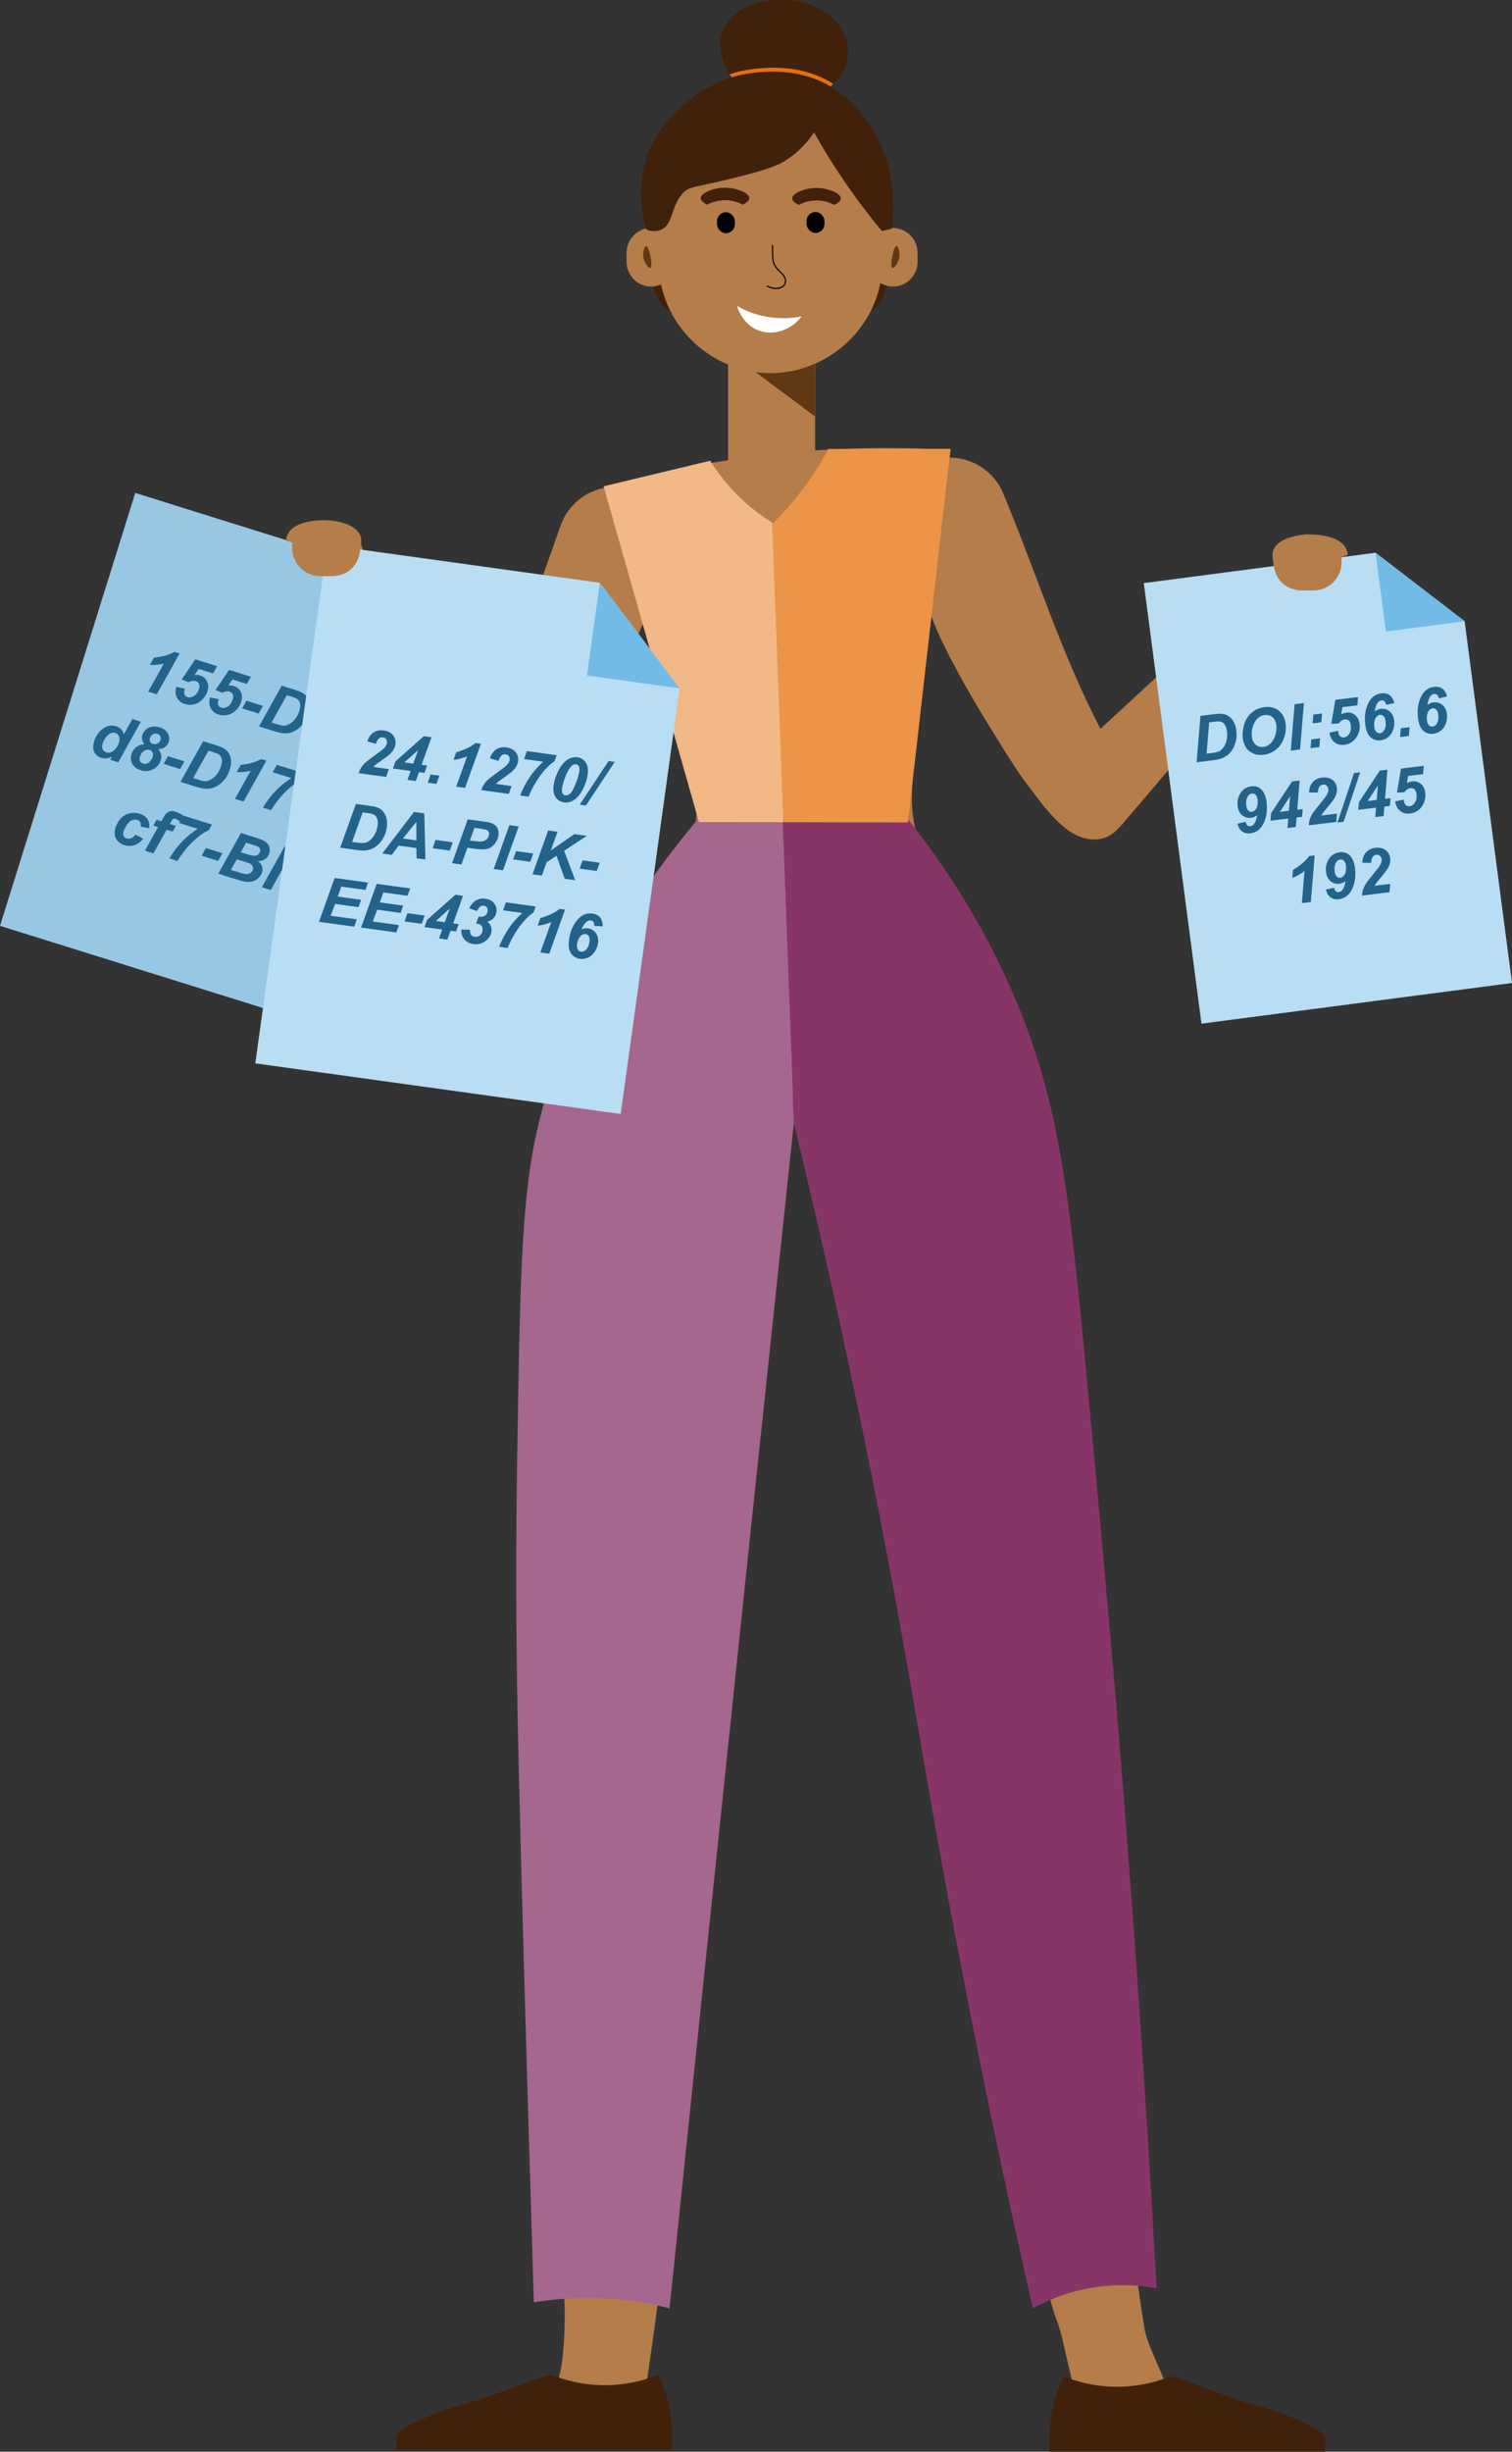 <?xml version="1.0" encoding="UTF-8"?>
<svg id="_0058_THK_PID" data-name="0058_THK_PID" xmlns="http://www.w3.org/2000/svg" viewBox="0 0 306.74 497.23">
  <rect x="0" y="0" width="306.74" height="497.23" fill="#333333" stroke="none"/>
  <defs>
    <style>
      .cls-1 {
        fill: #42210b;
      }

      .cls-1, .cls-2, .cls-3, .cls-4, .cls-5, .cls-6, .cls-7, .cls-8, .cls-9, .cls-10, .cls-11, .cls-12, .cls-13, .cls-14 {
        stroke-width: 0px;
      }

      .cls-2 {
        fill: #a5678d;
      }

      .cls-3 {
        fill: #e6710a;
      }

      .cls-4 {
        fill: #873567;
      }

      .cls-5 {
        fill: #000;
      }

      .cls-6 {
        fill: #73bbe7;
      }

      .cls-7 {
        fill: #b47d49;
      }

      .cls-8 {
        fill: #236289;
      }

      .cls-9 {
        fill: #ec9447;
      }

      .cls-10 {
        fill: #b9ddf3;
      }

      .cls-11 {
        fill: #98c7e4;
      }

      .cls-12 {
        fill: #603813;
      }

      .cls-13 {
        fill: #fff;
      }

      .cls-14 {
        fill: #f2b885;
      }
    </style>
  </defs>
  <g id="Person">
    <g id="Gesicht">
      <path class="cls-1" d="M136.01,63.04c-.96-.14-2.15-1.46-2.89-3.29-.23-.57-.39-1.13-.49-1.66.53-.05,1.03-.19,1.5-.4.4,1.88,1.04,3.67,1.88,5.35Z"/>
      <path class="cls-1" d="M179.87,57.94c-.08.57-.26,1.19-.51,1.82-.69,1.69-1.76,2.95-2.68,3.25.88-1.75,1.53-3.64,1.93-5.61.39.24.81.42,1.26.54Z"/>
      <path class="cls-7" d="M186.15,51.24v1.88c0,2.75-2.25,5-5,5-.44,0-.87-.06-1.28-.18-.45-.12-.87-.3-1.26-.54-.4,1.97-1.05,3.86-1.93,5.61-2.39,4.77-6.41,8.6-11.32,10.74,0,.09,0,.17,0,.26v18.79c0,4.85-3.97,8.83-8.82,8.83s-8.83-3.98-8.83-8.83v-18.79s0-.06,0-.08c-5.09-2.1-9.26-6-11.72-10.89-.84-1.68-1.48-3.47-1.88-5.35-.47.21-.97.35-1.5.4-.17.02-.33.03-.5.03-2.75,0-5-2.25-5-5v-1.88c0-2.75,2.25-5,5-5,.52,0,1.01.1,1.49.25v-4.63c0-12.5,10.22-22.72,22.72-22.72s22.72,10.22,22.72,22.72v4.85c.64-.3,1.34-.47,2.09-.47,2.75,0,5,2.25,5,5Z"/>
      <g id="Schatten">
        <path class="cls-12" d="M181.88,49.89c.35,0,.85,1.43.47,2.72-.28.93-1.03,1.86-1.33,1.74-.58-.24.25-4.47.86-4.46Z"/>
        <path class="cls-12" d="M165.27,73.78c-1.36.6-3.21,1.26-5.48,1.62-2.65.42-4.91.29-6.51.07,4.02,2.99,8.04,5.98,12.06,8.98,0-.99,0-1.85,0-2.55,0-.57,0-.62,0-3.19,0-1.79,0-1.97,0-2.37-.01-1.09-.04-1.97-.06-2.56Z"/>
        <path class="cls-12" d="M131.09,49.89c-.35,0-.85,1.43-.47,2.72.28.93,1.03,1.86,1.33,1.74.58-.24-.25-4.47-.86-4.46Z"/>
      </g>
      <g id="Augennbrauen">
        <path class="cls-1" d="M169.26,41.56c-.61-.33-1.75-.83-3.27-.9-1.9-.09-3.33.57-3.96.9-1.08-.55-1.33-1-1.32-1.32.02-1.13,3.04-2.35,5.77-2.08,1.84.18,4.1,1.09,4.1,2.08,0,.52-.61.97-1.32,1.32Z"/>
        <path class="cls-1" d="M150.69,41.51c-.61-.33-1.75-.83-3.27-.9-1.9-.09-3.33.57-3.96.9-1.08-.55-1.33-1-1.32-1.32.02-1.13,3.04-2.35,5.77-2.08,1.84.18,4.1,1.09,4.1,2.08,0,.52-.61.97-1.32,1.32Z"/>
      </g>
      <g id="Augen">
        <rect class="cls-5" x="145.46" y="43.04" width="3.63" height="4.26" rx="1.81" ry="1.81"/>
        <rect class="cls-5" x="163.63" y="42.99" width="3.63" height="4.26" rx="1.81" ry="1.81"/>
      </g>
      <g id="Mund">
        <path class="cls-13" d="M149.52,62.05c.12.43,1.11,3.68,4.25,4.93,2.98,1.19,6.66.08,8.88-2.82-1.76.35-4.72.69-8.21-.15-2.07-.5-3.72-1.27-4.93-1.96Z"/>
      </g>
      <g id="NAse">
        <path class="cls-5" d="M157.41,58.63c-.6,0-1.23-.17-1.83-.5-.06-.03-.08-.11-.05-.17.03-.06.11-.08.17-.05.86.48,1.8.6,2.57.33.42-.15.73-.4.85-.69.3-.72.04-1.45-.8-2.21l-.11-.1c-.43-.39-1.08-.99-1.39-1.98-.11-.34-.15-.85-.18-1.19v-.15c-.01-.41-.02-.74-.03-1.07,0-.33-.01-.67-.01-1.07,0-.07.06-.12.12-.12s.12.06.12.12c0,.4,0,.73.01,1.06,0,.33.01.67.01,1.07v.14c.04.33.08.82.18,1.13.3.92.91,1.49,1.32,1.87l.11.1c.93.85,1.21,1.66.86,2.49-.15.36-.52.66-1,.83-.29.1-.61.15-.94.15Z"/>
      </g>
      <g id="Haare">
        <path class="cls-1" d="M181.02,45.59c-.02.31-.06.58-.1.8-.34.08-.67.16-1.01.23-.33.08-.66.16-1,.24-3-3.61-6.11-7.74-9.15-12.4-1.7-2.6-3.23-5.14-4.61-7.6-1.15,1.7-3.12,4.13-6.24,5.97-.86.51-2.71,1.51-11.02,3.51-7.34,1.76-8.09,1.51-9.32,2.8-2.54,2.68-1.93,6.5-4.61,7.51-1.01.38-2.03.19-2.74-.04-.75-1.93-1.77-6.48-.74-11.95.16-.87.39-1.76.66-2.68,1.16-3.75,4.19-7.46,5.68-8.94,4.49-4.49,8.7-6.47,11.64-7.37.75-.24,1.41-.4,1.98-.52.86-.18,1.51-.27,1.95-.33,2.02-.27,7.34-.89,12.77,1.12,1.22.45,2.31.99,3.31,1.59,3.66,2.17,5.92,5,7.05,6.47,6.37,8.27,5.89,17.99,5.48,21.58Z"/>
        <path class="cls-1" d="M171.76,12.63c-.43,1.91-1.52,3.2-2.7,4.37-1.11-.7-2.36-1.34-3.75-1.86-5.43-2.01-10.75-1.39-12.77-1.12-.45.06-1.1.14-1.95.33-.72.14-1.6.37-2.61.72-.86-1.18-1.26-2.52-1.66-4.11-1.21-4.78,2.25-7.61,3.34-8.48C152.75,0,157.45-.07,159.63.02c2.22.1,6.13.63,9.59,3.96,1.04,1,3.61,3.94,2.54,8.65Z"/>
        <path class="cls-3" d="M169.06,17c-.18.18-.39.37-.58.54-1-.6-2.1-1.14-3.31-1.59-5.43-2.01-10.75-1.39-12.77-1.12-.45.06-1.1.14-1.95.33-.57.12-1.23.28-1.98.52-.17-.19-.34-.4-.49-.6,1.01-.35,1.89-.58,2.61-.72.86-.18,1.51-.27,1.95-.33,2.02-.26,7.34-.89,12.77,1.12,1.39.52,2.64,1.16,3.75,1.86Z"/>
      </g>
    </g>
    <g id="Körper">
      <path class="cls-7" d="M236.55,485.15c-.03.73-.23,1.44-.69,2.13-.93,1.38-2.44,2.25-3.95,2.96-2.14,1-4.46,1.77-6.82,1.69-2.36-.08-4.79-1.12-6.06-3.11-1.02-1.59-1.04-3.36-1.38-5.14s-.81-3.55-1.22-5.31c-.63-2.74-1.17-5.63-2.23-8.25-3.19-7.81-23.16-108.66-51.49-247.11-1.26-.09-2.53-.18-3.79-.27-14.3,58.65-13.97,119.7-18.62,179.89-1.41,18.28-3.29,36.51-5.58,54.7-.71,5.64-1.46,11.27-2.24,16.9-.39,2.81-.79,5.63-1.21,8.44-.31,2.1-.35,4.47-2.45,5.63-.96.52-2.07.65-3.16.73-2.18.16-4.37.17-6.56.04-2.15-.13-7.03-.61-6.49-3.66.35-1.99,1.05-3.9,1.34-5.92,1.03-7.4.57-15.03-.03-22.44-1.07-13.09.08-34.24-.07-51.35-.3-34.79-1.11-69.57-2.43-104.33-.79-20.88-1.77-41.87.78-62.61,2.55-20.74,8.84-41.44,21.29-58.22,3.54-4.77,7.75-9.72,7.79-15.65.02-2.39-.66-4.72-1.34-7.01-5.8-19.68-11.6-39.35-17.39-59.03,22.77-6.5,46.66-9.07,70.29-7.57-2.39,20.45-4.78,40.9-7.16,61.35-.53,4.56-1.06,9.18-.34,13.71,1.07,6.72,4.77,12.66,8.05,18.62,6.44,11.69,11.53,24.13,15.12,36.98,9.27,33.21,8.4,68.26,10.15,102.69,1.05,20.52,3.05,40.98,5.06,61.44,2.81,28.64,3.81,57.52,8.42,85.93.42,2.6,1.7,5.1,2.68,7.52.71,1.75,1.83,3.74,1.75,5.65Z"/>
      <g id="Hose">
        <path class="cls-4" d="M234.63,464.09c-3.07-.56-7.95-1.07-13.76,0-4.94.92-8.79,2.65-11.33,4.05-3.86-16.94-9.44-42.41-15.39-73.69-5.58-29.29-7.66-43.54-11.96-67.15-4.35-23.9-11.08-57.96-21.14-99.5l-2.29-61.6,2.29.02c7.76.03,15.52.06,23.29.08,13.65,17.33,20.69,33,24.54,43.71,6.77,18.84,8.65,37.94,12.24,76.16,1.24,13.25,2.26,24.56,3.06,33.56.67,7.33,1.3,14.67,1.94,22.04,3.5,41.29,6.32,82.08,8.52,122.3Z"/>
        <path class="cls-2" d="M161.05,227.81c-3.35,31.49-6.68,63-10.01,94.52-5.11,48.62-10.18,97.22-15.21,145.82-3.58-.93-8.11-1.77-13.36-2.02-5.55-.28-10.37.18-14.17.8-1.92-62.44-3.17-109.01-3.4-125.14-.1-6.85-.15-13.3-.15-13.3-.05-7.91-.05-18.67.15-31.19.55-35.53.8-53.31,3.88-67.26,3.31-14.96,11.21-38.16,32.8-63.93l17.17.11,2.29,61.6Z"/>
      </g>
      <g id="Arme">
        <path class="cls-7" d="M125.49,98.74c-5.12-.28-9.68,2.77-11.54,7.26-.03.05-.03.1-.06.14-.09.27-.18.56-.29.82-5.21,14.74-10.41,29.48-15.62,44.21-2.23-3.71-4.5-7.44-6.83-11.2-5.76-9.28-11.53-18.2-17.26-26.75-.02-.74-.17-2.09-1.01-3.46-.26-.42-2.06-3.25-5.05-3.2-2.72.05-5.35,2.47-5.46,5.49-.09,2.49,1.55,4.84,4.05,5.71,8.17,18.12,16.33,36.25,24.5,54.37,0,.03,0,.06-.01.09-.26,4.77,3.4,8.85,8.18,9.11,2.4.13,4.6-.74,6.25-2.23.19-.14.39-.28.57-.44,1.73-1.48,2.73-3.49,2.97-5.59,8.88-19.13,17.73-38.26,26.59-57.36.03-.05.03-.07.03-.1h.02c.64-1.36,1.04-2.86,1.12-4.46.35-6.51-4.63-12.09-11.16-12.44Z"/>
        <path class="cls-7" d="M270.62,112.04c-.93-2.54-4.05-4.27-6.92-3.46-2.36.68-4.03,2.94-4.03,5.56-12.14,11.23-24.28,22.46-36.42,33.68-.01-.03-.03-.05-.04-.08-7.88-15.14-12.98-31.56-19.54-47.31-.06-.13-.28-.67-.33-.8-.03-.05-.03-.1-.06-.14-2.11-4.38-6.83-7.17-11.92-6.62-6.91.75-10.65,8.03-10.47,13.03.1,2.75,1.38,4.74,1.83,5.44,6.86,10.83,3.17,9.49,11.54,24.87,3.34,6.13,6.06,10.49,8.99,15.16,2.19,3.5,3.31,5.29,4.65,7.06,2.5,3.3,4.97,6.93,8.24,9.54,1.74,1.39,3.95,2.37,6.13,2.28.09,0,.18,0,.27,0,.04,0,.08-.02.12-.02.22-.02.44-.06.66-.11.07-.02.15-.03.22-.05.11-.03.22-.04.33-.07,1.1-.34,2.07-1.02,2.89-1.87.36-.35.65-.68.85-.9,6.4-7.43,12.86-15.1,19.35-23.04,6.74-8.24,13.21-16.39,19.43-24.42.68-.25,1.9-.8,2.91-2.01.31-.37,2.38-2.94,1.35-5.73Z"/>
      </g>
      <g id="Oberteil">
        <path class="cls-14" d="M158.96,166.75c-5.7,0-11.43-.02-17.16-.02l-19.35-68.1c7.21-1.73,14.42-3.46,21.62-5.19,1.45,2.32,3.59,5.22,6.68,8.06,2.09,1.93,4.14,3.39,5.94,4.5.76,20.25,1.51,40.5,2.27,60.76Z"/>
        <path class="cls-9" d="M192.84,91.03c-2.88,25.26-5.77,50.51-8.65,75.77-7.63-.02-15.28-.02-22.93-.05h-2.3l-2.26-60.76.13.12c1.73-1.72,3.59-3.75,5.44-6.14,2.46-3.17,4.33-6.22,5.77-8.91,8.27-.01,16.53-.03,24.8-.04Z"/>
      </g>
      <g id="Schuhe">
        <path class="cls-1" d="M136.4,494.07v2.83h-55.97v-2.83s.45-2.66,14.64-6.77c6.54-1.88,11.59-4.26,16.73-5.69,2.23.9,5.89,2.06,10.53,2.13,5.02.05,8.95-1.2,11.23-2.13.7,1.53,1.48,3.49,2.03,5.79.6,2.58.8,4.89.8,6.67Z"/>
        <path class="cls-1" d="M212.89,494.39v2.83h55.97v-2.83s-.45-2.66-14.64-6.77c-6.54-1.88-11.59-4.26-16.73-5.69-2.23.9-5.89,2.06-10.53,2.13-5.02.05-8.95-1.2-11.23-2.13-.7,1.53-1.48,3.49-2.03,5.79-.6,2.58-.8,4.89-.8,6.67Z"/>
      </g>
    </g>
  </g>
  <g id="Blatt_links" data-name="Blatt links">
    <polygon class="cls-11" points="84.43 135.02 61.9 207.11 0 187.77 27.44 99.97 73.64 114.42 84.43 135.02"/>
    <polygon class="cls-6" points="84.43 135.02 68.73 130.11 73.64 114.42 84.43 135.02"/>
    <g>
      <path class="cls-8" d="M30.41,134.83l.81-1.44c1.69-.18,3.08-.58,4.16-1.19l1.05.33-4.63,8.29-1.74-.54,3.19-5.71c-.43.12-.92.2-1.45.25-.53.04-1,.05-1.39.01Z"/>
      <path class="cls-8" d="M35.79,139.3l1.72.37c-.03.08-.05.14-.06.18-.13.41-.13.74-.01,1.01.12.26.32.44.62.53.41.13.84.05,1.3-.24.46-.29.79-.77,1.01-1.46.13-.41.13-.75,0-1.01-.12-.27-.34-.45-.65-.55-.22-.07-.46-.09-.7-.05-.24.04-.5.13-.76.28l-1.39-.55,2.75-4.09,4.43,1.39-.82,1.47-2.93-.92-.83,1.23c.19-.02.38-.03.56-.01.18.01.35.05.52.1.67.21,1.16.61,1.45,1.2.29.59.32,1.26.08,2.03-.19.61-.53,1.16-1.02,1.66-.49.5-1.05.82-1.69.97-.64.15-1.25.13-1.84-.05-.75-.23-1.29-.67-1.62-1.31s-.38-1.36-.13-2.18Z"/>
      <path class="cls-8" d="M42.64,141.44l1.72.37c-.03.08-.05.14-.06.18-.13.41-.13.74-.01,1.01.12.26.32.44.62.53.41.13.84.05,1.3-.24.46-.29.79-.77,1.01-1.46.13-.41.13-.75,0-1.01-.12-.27-.34-.45-.65-.55-.22-.07-.46-.09-.7-.05-.24.04-.5.13-.76.28l-1.39-.55,2.75-4.09,4.43,1.39-.82,1.47-2.93-.92-.83,1.23c.19-.02.38-.03.56-.01.18.01.35.05.52.1.67.21,1.16.61,1.45,1.2.29.59.32,1.26.08,2.03-.19.61-.53,1.16-1.02,1.66-.49.5-1.05.82-1.69.97-.64.15-1.25.13-1.84-.05-.75-.23-1.29-.67-1.62-1.31s-.38-1.36-.13-2.18Z"/>
      <path class="cls-8" d="M49.99,142.11l3.35,1.05-.87,1.56-3.35-1.05.87-1.56Z"/>
      <path class="cls-8" d="M52.55,147.31l4.6-8.24,2.38.74c.66.21,1.08.35,1.26.43.35.15.66.33.91.53.25.2.46.44.63.72.17.28.3.58.38.92.08.34.11.71.09,1.11s-.1.82-.24,1.26c-.3.95-.74,1.74-1.34,2.36-.59.62-1.23,1.06-1.92,1.33-.53.21-1.15.28-1.86.24-.4-.03-1-.17-1.78-.41l-3.11-.97ZM55.1,146.55l.92.29c.67.21,1.16.32,1.48.33.32.01.65-.06.96-.2.46-.21.89-.55,1.31-1.02s.74-1.06.96-1.8c.2-.63.24-1.13.14-1.51-.1-.38-.29-.67-.55-.86-.19-.14-.55-.29-1.08-.46l-1.05-.33-3.1,5.56Z"/>
      <path class="cls-8" d="M61.42,150.08l4.6-8.24,6.54,2.04-.77,1.38-4.72-1.48-1.05,1.87,4.56,1.43-.77,1.38-4.57-1.43-1.3,2.22,5.13,1.6-.77,1.38-6.89-2.15Z"/>
      <path class="cls-8" d="M24,154.61l-1.64-.51.36-.65c-.41.2-.78.32-1.12.36-.34.04-.71,0-1.09-.13-.66-.21-1.13-.6-1.4-1.18-.27-.58-.27-1.31,0-2.19.32-1.02.9-1.86,1.73-2.5s1.73-.82,2.68-.52c.86.27,1.4.81,1.61,1.63l1.72-3.09,1.73.54-4.6,8.24ZM20.83,150.77c-.14.46-.14.85.01,1.18.15.33.39.55.73.65.31.1.64.08.98-.05.34-.13.66-.39.96-.78s.51-.79.64-1.19c.14-.46.14-.87-.02-1.24-.16-.36-.4-.59-.73-.7-.5-.16-1.01,0-1.51.45-.5.46-.85,1.02-1.06,1.67Z"/>
      <path class="cls-8" d="M29.3,150.94c-.24-.3-.4-.61-.47-.92-.07-.32-.06-.63.05-.96.12-.38.35-.73.68-1.05.34-.32.76-.53,1.26-.62.5-.09,1.02-.05,1.57.12.79.25,1.33.64,1.65,1.19.31.55.37,1.13.18,1.76-.14.44-.38.79-.73,1.04-.35.25-.81.4-1.37.47.29.33.48.69.56,1.06.08.37.06.76-.07,1.16-.21.67-.61,1.21-1.21,1.62-.86.59-1.83.72-2.9.39-.78-.24-1.33-.67-1.66-1.28-.33-.61-.38-1.27-.16-1.98.18-.59.51-1.07.99-1.43.47-.36,1.03-.55,1.65-.57ZM28.37,153.5c-.1.33-.09.62.03.86.12.24.33.41.62.5.45.14.85.05,1.22-.27.37-.32.62-.71.76-1.17.09-.3.08-.57-.05-.82-.13-.25-.33-.42-.62-.51-.36-.11-.73-.05-1.12.2-.38.25-.66.65-.83,1.2ZM30.42,149.67c-.09.28-.07.53.04.75s.31.38.58.46c.31.1.62.06.92-.1.31-.16.51-.4.61-.71.09-.28.07-.54-.04-.77-.12-.23-.31-.39-.58-.47-.32-.1-.62-.07-.92.09-.3.16-.5.41-.61.75Z"/>
      <path class="cls-8" d="M34.06,153.36l3.35,1.05-.87,1.56-3.35-1.05.87-1.56Z"/>
      <path class="cls-8" d="M36.62,158.56l4.6-8.24,2.38.74c.66.21,1.08.35,1.26.43.35.15.66.33.91.53.25.2.46.44.63.72s.3.58.38.92.11.71.09,1.11c-.02.4-.1.82-.24,1.26-.3.95-.74,1.74-1.33,2.36-.59.62-1.23,1.06-1.92,1.33-.53.21-1.15.28-1.86.24-.4-.03-1-.17-1.78-.41l-3.11-.97ZM39.18,157.8l.92.29c.67.21,1.16.32,1.48.33.33.01.65-.06.97-.2.46-.21.89-.55,1.31-1.02.42-.46.74-1.06.97-1.8.2-.63.24-1.13.14-1.51s-.29-.67-.55-.86c-.19-.14-.55-.29-1.08-.46l-1.05-.33-3.1,5.56Z"/>
      <path class="cls-8" d="M48.03,156.57l.8-1.44c1.69-.18,3.08-.58,4.16-1.19l1.05.33-4.63,8.29-1.74-.54,3.19-5.71c-.43.12-.92.2-1.45.25-.53.04-1,.05-1.39.01Z"/>
      <path class="cls-8" d="M55.33,156.61l.83-1.49,5.82,1.82-.64,1.15c-.46.18-1.01.5-1.64.96-.63.46-1.25.99-1.86,1.61-.61.62-1.14,1.22-1.58,1.81-.62.81-1.04,1.43-1.26,1.85l-1.64-.51c.21-.42.57-.97,1.08-1.66.62-.84,1.32-1.63,2.09-2.36.77-.73,1.63-1.39,2.58-1.99l-3.77-1.18Z"/>
      <path class="cls-8" d="M63.84,160.4l-1.61-.78c.39-.78.9-1.3,1.54-1.58.63-.28,1.33-.3,2.08-.07.82.26,1.4.68,1.73,1.27s.39,1.23.17,1.92c-.11.35-.29.68-.54.98-.25.31-.61.6-1.05.88-.32.2-.83.46-1.52.79-.69.33-1.16.56-1.39.69-.23.13-.46.27-.68.42l3.06.96-.82,1.47-5.36-1.68c.19-.42.45-.79.77-1.12s.68-.62,1.08-.86c.4-.24,1.11-.62,2.14-1.12.77-.38,1.26-.64,1.47-.76.38-.22.66-.44.83-.63.18-.2.29-.39.35-.57.09-.3.08-.56-.04-.8-.12-.24-.31-.4-.58-.48-.27-.08-.54-.06-.81.09-.27.14-.54.47-.81.98Z"/>
      <path class="cls-8" d="M67.61,163.84l3.35,1.05-.87,1.56-3.35-1.05.87-1.56Z"/>
      <path class="cls-8" d="M27.47,169.28l1.59.8c-.51.66-1.1,1.1-1.76,1.32-.66.22-1.35.22-2.06,0-.81-.25-1.38-.7-1.71-1.33-.33-.63-.36-1.38-.09-2.23.22-.69.57-1.3,1.05-1.83.48-.53,1.07-.88,1.76-1.05.69-.17,1.39-.15,2.08.07.75.24,1.29.62,1.62,1.15.33.53.42,1.13.27,1.79l-1.7-.34c.07-.37.04-.67-.08-.89-.13-.22-.33-.38-.62-.47-.33-.1-.68-.08-1.05.08-.37.16-.71.46-1.01.91-.31.45-.53.89-.67,1.32-.12.38-.12.7,0,.96.12.26.32.44.6.52.28.09.57.07.89-.05.32-.12.61-.36.88-.71Z"/>
      <path class="cls-8" d="M35.68,167.48l-.66,1.18-1.22-.38-2.67,4.79-1.73-.54,2.67-4.79-.96-.3.66-1.18.96.3.34-.61c.28-.5.5-.83.66-.99.22-.21.48-.35.8-.42.32-.07.69-.03,1.13.11.53.17,1.06.44,1.58.81l-.72,1.13c-.37-.27-.68-.44-.94-.52-.2-.06-.36-.05-.5.05-.09.06-.22.25-.39.57l-.24.42,1.22.38Z"/>
      <path class="cls-8" d="M36.34,166.9l.83-1.49,5.82,1.82-.64,1.15c-.46.18-1.01.5-1.64.96-.63.46-1.25.99-1.86,1.61-.61.62-1.14,1.22-1.58,1.81-.62.81-1.04,1.43-1.25,1.85l-1.64-.51c.21-.42.57-.97,1.08-1.66.62-.84,1.32-1.63,2.09-2.36.77-.73,1.63-1.39,2.58-1.99l-3.77-1.18Z"/>
      <path class="cls-8" d="M41.77,171.99l3.35,1.05-.87,1.56-3.35-1.05.87-1.56Z"/>
      <path class="cls-8" d="M44.29,177.18l4.6-8.24,3.01.94c.65.2,1.11.37,1.35.49.42.2.74.43.99.71.25.27.4.59.46.94s.04.71-.08,1.07c-.15.49-.42.87-.81,1.14-.38.27-.89.41-1.52.42.41.27.7.6.85,1,.16.4.17.8.04,1.2-.17.53-.47.98-.92,1.37-.45.38-.97.59-1.57.64-.59.04-1.35-.08-2.27-.37l-4.16-1.3ZM46.84,176.42l1.75.55c.73.23,1.24.34,1.52.32.28-.02.53-.11.75-.28.22-.17.36-.37.44-.61.09-.29.06-.57-.1-.83-.16-.26-.49-.47-.99-.62l-2.17-.68-1.2,2.15ZM48.84,172.84l1.38.43c.62.19,1.08.29,1.38.29.3,0,.55-.08.75-.24.2-.16.33-.35.41-.58.07-.22.06-.43-.02-.61-.08-.19-.24-.34-.46-.46-.12-.07-.44-.18-.94-.33l-1.41-.44-1.09,1.95Z"/>
      <path class="cls-8" d="M53.12,179.94l4.6-8.24,1.81.57-4.6,8.24-1.82-.57Z"/>
    </g>
  </g>
  <g id="Blatt_Rechts" data-name="Blatt Rechts">
    <polygon class="cls-10" points="297.13 125.99 306.74 199.36 243.74 207.61 232.04 118.26 279.06 112.1 297.13 125.99"/>
    <polygon class="cls-6" points="297.13 125.99 281.15 128.08 279.06 112.1 297.13 125.99"/>
    <g>
      <path class="cls-8" d="M242.76,154.6l.78-9.41,2.47-.31c.69-.08,1.13-.13,1.32-.13.38,0,.73.03,1.04.11.31.08.6.21.87.39.27.18.51.41.73.68.21.27.39.6.54.97.14.37.24.79.3,1.25.12.99.04,1.89-.24,2.7s-.68,1.48-1.2,2c-.4.4-.93.73-1.6.99-.38.14-.98.26-1.79.36l-3.23.4ZM244.77,152.85l.96-.12c.69-.09,1.19-.19,1.49-.31.3-.12.56-.32.79-.58.33-.38.59-.87.77-1.47.19-.59.23-1.27.14-2.04-.08-.65-.25-1.13-.5-1.43-.25-.3-.54-.49-.86-.56-.23-.05-.62-.04-1.17.03l-1.09.14-.52,6.34Z"/>
      <path class="cls-8" d="M252.13,149.78c-.07-.54-.06-1.12.03-1.74.11-.83.35-1.57.71-2.22.36-.65.85-1.18,1.47-1.61s1.35-.69,2.2-.8c1.13-.14,2.09.1,2.88.72.79.62,1.25,1.51,1.39,2.67.12.97,0,1.93-.33,2.89-.34.96-.87,1.73-1.59,2.32-.72.58-1.57.94-2.56,1.06-.85.11-1.59,0-2.22-.32-.63-.31-1.1-.74-1.41-1.29s-.5-1.11-.58-1.69ZM253.98,149.52c.08.63.33,1.13.77,1.51.44.38.97.53,1.59.45.51-.06.98-.29,1.4-.69.43-.39.75-.95.98-1.67.22-.72.29-1.4.21-2.05-.09-.72-.35-1.26-.79-1.63-.44-.36-.96-.51-1.56-.43-.92.11-1.62.64-2.09,1.57-.47.93-.64,1.91-.52,2.93Z"/>
      <path class="cls-8" d="M261.86,152.23l.78-9.41,1.88-.23-.78,9.41-1.89.23Z"/>
      <path class="cls-8" d="M266.02,149.96l1.78-.22-.15,1.78-1.78.22.15-1.78ZM266.44,144.92l1.77-.22-.15,1.78-1.77.22.15-1.78Z"/>
      <path class="cls-8" d="M269.72,148.59l1.73-.37c0,.08.01.15.02.19.05.43.19.73.4.92.22.19.48.26.78.23.43-.05.79-.3,1.08-.75.3-.45.4-1.03.31-1.75-.05-.43-.19-.73-.41-.93-.22-.19-.5-.27-.82-.23-.23.03-.45.11-.66.25-.21.13-.4.33-.57.57l-1.49.07.81-4.86,4.61-.57-.13,1.68-3.04.38-.25,1.47c.17-.1.33-.18.5-.24.17-.06.34-.1.51-.12.7-.09,1.3.08,1.81.49.51.42.81,1.02.91,1.81.08.63,0,1.28-.24,1.93-.24.65-.62,1.18-1.13,1.58-.52.4-1.08.64-1.7.71-.78.1-1.45-.08-2.02-.52-.56-.44-.9-1.09-1.02-1.93Z"/>
      <path class="cls-8" d="M282.87,142.59l-1.67.35c-.08-.36-.2-.6-.35-.73-.16-.13-.36-.18-.59-.15-.3.04-.56.19-.77.46-.29.39-.5.98-.6,1.78.36-.3.75-.48,1.18-.53.71-.09,1.32.08,1.84.51.52.43.83,1.06.93,1.89.08.66,0,1.31-.25,1.94s-.59,1.11-1.04,1.44c-.45.33-.94.53-1.47.59-.51.06-.99,0-1.43-.21-.44-.21-.81-.54-1.09-1s-.48-1.11-.58-1.93c-.2-1.64-.01-3.07.57-4.31.58-1.23,1.47-1.92,2.66-2.07.68-.08,1.25.04,1.7.36.45.33.77.87.96,1.62ZM278.79,147.4c.06.48.2.83.42,1.03s.47.29.76.26c.35-.04.63-.24.84-.6.28-.48.38-1.09.29-1.83-.06-.48-.19-.81-.41-1.02-.22-.2-.46-.29-.73-.26-.23.03-.45.14-.66.35-.21.2-.36.5-.45.89-.08.39-.1.78-.05,1.17Z"/>
      <path class="cls-8" d="M284.19,147.7l1.78-.22-.15,1.78-1.78.22.15-1.78Z"/>
      <path class="cls-8" d="M293.56,141.27l-1.67.35c-.08-.36-.2-.6-.35-.73-.16-.13-.35-.18-.59-.15-.3.04-.56.19-.77.46-.29.39-.5.98-.6,1.78.36-.3.75-.48,1.19-.53.71-.09,1.32.08,1.84.51.52.43.83,1.06.93,1.89.08.66,0,1.31-.25,1.94-.25.63-.59,1.11-1.04,1.44-.45.33-.94.53-1.47.59-.51.06-.99,0-1.43-.21-.44-.21-.81-.54-1.09-1-.28-.46-.48-1.11-.58-1.93-.2-1.64-.01-3.07.57-4.31.58-1.23,1.47-1.92,2.66-2.07.68-.08,1.25.04,1.7.36s.77.87.96,1.62ZM289.47,146.07c.06.48.2.83.42,1.03.22.21.47.29.76.26.35-.04.63-.24.84-.6.28-.48.38-1.09.29-1.83-.06-.48-.19-.81-.41-1.02-.21-.2-.46-.29-.73-.26-.23.03-.45.14-.66.35-.21.2-.36.5-.45.89-.08.39-.1.78-.05,1.17Z"/>
      <path class="cls-8" d="M251.05,167.03l1.67-.35c.08.35.2.6.35.73.16.13.36.18.59.15.3-.04.56-.19.76-.46.3-.39.5-.98.61-1.78-.36.3-.75.47-1.18.53-.71.09-1.32-.08-1.84-.5-.52-.42-.83-1.05-.93-1.89-.12-.93.08-1.8.57-2.6.5-.8,1.23-1.26,2.21-1.38.86-.11,1.55.12,2.08.69.53.57.87,1.39,1,2.45.2,1.65.01,3.08-.57,4.31-.59,1.23-1.47,1.92-2.66,2.06-.7.09-1.28-.04-1.74-.39-.47-.35-.77-.88-.91-1.59ZM255.14,162.22c-.06-.48-.2-.83-.42-1.03-.22-.2-.47-.29-.76-.25-.35.04-.63.24-.84.6-.28.48-.38,1.09-.29,1.83.06.48.2.82.41,1.02.21.2.46.29.73.26.23-.03.45-.15.66-.35.21-.2.36-.5.44-.9.08-.39.1-.78.06-1.17Z"/>
      <path class="cls-8" d="M261.35,166l-3.61.45.13-1.54,4.24-6.41,1.55-.19-.49,5.92,1.11-.14-.13,1.57-1.11.14-.16,1.92-1.69.21.16-1.92ZM261.48,164.43l.24-2.93-2.07,3.16,1.83-.23Z"/>
      <path class="cls-8" d="M267.35,160.75l-1.79-.04c.04-.87.29-1.56.75-2.08.46-.52,1.08-.82,1.86-.92.85-.11,1.55.04,2.1.44.55.4.86.96.95,1.67.04.36.01.74-.09,1.12-.1.38-.3.8-.6,1.24-.21.31-.56.76-1.06,1.35-.49.59-.82.99-.98,1.2-.16.21-.31.44-.45.67l3.18-.39-.13,1.68-5.57.69c0-.46.08-.9.24-1.33s.37-.84.63-1.23c.27-.39.76-1.02,1.49-1.9.54-.67.88-1.1,1.02-1.3.25-.36.42-.67.5-.92s.11-.47.08-.66c-.04-.31-.16-.55-.36-.72-.21-.17-.45-.24-.73-.2-.29.04-.52.17-.71.41-.19.24-.3.65-.34,1.23Z"/>
      <path class="cls-8" d="M271.33,166.82l3.36-10.04,1.25-.16-3.36,10.04-1.26.16Z"/>
      <path class="cls-8" d="M279.16,163.79l-3.61.45.13-1.54,4.24-6.41,1.55-.19-.49,5.92,1.11-.14-.13,1.57-1.11.14-.16,1.92-1.69.21.16-1.92ZM279.29,162.23l.24-2.93-2.07,3.16,1.83-.23Z"/>
      <path class="cls-8" d="M283.04,162.54l1.73-.37c0,.08.01.15.02.19.05.43.19.73.4.92.22.19.48.26.78.23.42-.05.79-.3,1.08-.75.3-.45.4-1.03.31-1.75-.05-.43-.19-.73-.41-.93-.22-.19-.5-.27-.82-.23-.23.03-.45.11-.66.25s-.4.33-.57.57l-1.49.07.81-4.86,4.61-.57-.13,1.68-3.04.38-.24,1.46c.17-.1.33-.18.5-.24.17-.06.34-.1.51-.12.7-.09,1.3.08,1.81.49s.81,1.02.91,1.81c.08.63,0,1.28-.24,1.93s-.62,1.18-1.13,1.58c-.52.4-1.08.64-1.7.71-.78.1-1.45-.08-2.02-.52-.56-.44-.9-1.09-1.02-1.93Z"/>
      <path class="cls-8" d="M262.17,178.06l.14-1.64c1.46-.87,2.56-1.8,3.3-2.8l1.1-.14-.79,9.46-1.81.22.54-6.52c-.34.29-.75.56-1.22.82-.46.26-.89.46-1.26.59Z"/>
      <path class="cls-8" d="M268.98,180.41l1.67-.35c.08.35.19.6.35.72.16.13.35.18.59.15.3-.04.56-.19.76-.46.3-.39.5-.98.61-1.78-.36.3-.75.47-1.18.53-.71.09-1.32-.08-1.84-.5-.52-.43-.83-1.05-.93-1.89-.12-.93.08-1.8.57-2.6.5-.8,1.23-1.26,2.21-1.38.86-.11,1.55.12,2.09.69.53.57.86,1.39,1,2.45.2,1.65.01,3.08-.57,4.31-.59,1.23-1.47,1.92-2.66,2.06-.7.09-1.28-.04-1.74-.39-.47-.35-.77-.88-.91-1.59ZM273.07,175.6c-.06-.48-.2-.83-.42-1.03-.22-.2-.47-.29-.76-.25-.35.04-.63.24-.84.6-.28.48-.38,1.09-.29,1.83.06.48.2.81.41,1.02.22.2.46.29.73.26.23-.03.45-.15.66-.35.21-.2.36-.5.44-.9.08-.39.1-.78.06-1.17Z"/>
      <path class="cls-8" d="M278.16,175.01l-1.79-.05c.04-.87.29-1.56.75-2.08s1.08-.82,1.86-.92c.85-.11,1.55.04,2.1.44.55.4.86.96.95,1.67.04.36.02.74-.09,1.12-.11.38-.3.8-.6,1.24-.21.31-.56.76-1.06,1.35-.49.59-.82.99-.98,1.2-.16.21-.31.44-.45.67l3.18-.39-.13,1.68-5.57.69c0-.46.08-.9.24-1.33.16-.43.37-.84.63-1.23.27-.39.76-1.02,1.49-1.91.54-.67.88-1.1,1.03-1.3.25-.36.42-.67.5-.92.08-.25.11-.47.08-.66-.04-.31-.16-.55-.37-.72-.21-.17-.45-.24-.73-.2-.28.04-.52.17-.7.41-.19.24-.3.65-.34,1.23Z"/>
    </g>
    <path class="cls-7" d="M258.3,111.65c-.24.72-.14,1.43,0,2.41.15,1.07.38,2.7,1.67,4.02,1.49,1.52,3.45,1.65,4.02,1.67h2.47c3.14,0,5.7-2.56,5.7-5.69v-1.11c.41-.13.82-.26,1.24-.39,0-.26-.04-.69-.25-1.17-1-2.3-4.46-2.75-5.56-2.89-3.44-.43-8.4.45-9.29,3.16Z"/>
  </g>
  <g id="Blatt_mitte" data-name="Blatt mitte">
    <polygon class="cls-10" points="137.88 139.6 125.92 225.93 51.79 215.66 66.36 110.52 121.69 118.19 137.88 139.6"/>
    <polygon class="cls-6" points="137.88 139.6 119.08 136.99 121.69 118.19 137.88 139.6"/>
    <g>
      <path class="cls-8" d="M76.24,150.86l-1.72-.5c.26-.83.68-1.43,1.26-1.81.58-.38,1.26-.52,2.04-.41.85.12,1.49.44,1.91.97.42.53.58,1.15.49,1.86-.05.36-.17.71-.38,1.06-.2.34-.5.69-.89,1.04-.29.25-.74.59-1.37,1.03-.63.44-1.05.74-1.26.91-.21.16-.41.34-.6.53l3.17.44-.56,1.59-5.56-.77c.12-.44.31-.85.57-1.23.26-.38.57-.72.93-1.03.36-.31,1-.79,1.93-1.46.7-.51,1.14-.84,1.33-.99.34-.28.58-.54.72-.76.14-.22.22-.43.25-.62.04-.31-.01-.57-.17-.79-.15-.22-.37-.34-.65-.38-.28-.04-.55.03-.79.22-.24.19-.46.55-.64,1.1Z"/>
      <path class="cls-8" d="M83.31,156.36l-3.6-.5.52-1.45,5.75-5.1,1.55.21-2,5.59,1.11.15-.53,1.48-1.11-.15-.65,1.81-1.69-.23.65-1.81ZM83.84,154.88l.99-2.77-2.81,2.52,1.82.25Z"/>
      <path class="cls-8" d="M87.37,157.06l1.77.25-.6,1.68-1.77-.25.6-1.68Z"/>
      <path class="cls-8" d="M92,154.11l.56-1.55c1.64-.46,2.94-1.08,3.91-1.86l1.09.15-3.21,8.94-1.8-.25,2.21-6.16c-.41.19-.87.35-1.39.48-.52.13-.97.21-1.37.24Z"/>
      <path class="cls-8" d="M101.12,154.31l-1.72-.51c.26-.83.68-1.43,1.26-1.81.58-.38,1.26-.52,2.04-.41.85.12,1.49.44,1.91.97s.58,1.15.49,1.86c-.05.36-.17.71-.38,1.06-.2.34-.5.69-.89,1.04-.29.25-.74.59-1.37,1.03-.63.44-1.05.74-1.25.91-.21.16-.41.34-.6.53l3.17.44-.56,1.59-5.56-.77c.12-.44.31-.85.57-1.23.26-.38.57-.72.93-1.03.36-.31,1-.79,1.93-1.46.7-.51,1.14-.84,1.33-.99.34-.28.58-.54.72-.76.14-.22.22-.43.25-.62.04-.31-.01-.57-.17-.79-.15-.22-.37-.34-.65-.38-.28-.04-.55.03-.79.22-.24.19-.46.55-.64,1.1Z"/>
      <path class="cls-8" d="M106.32,153.94l.57-1.61,6.04.84-.45,1.24c-.43.25-.91.66-1.46,1.21-.55.55-1.07,1.19-1.57,1.89-.5.71-.92,1.39-1.27,2.04-.48.9-.79,1.58-.93,2.03l-1.71-.24c.14-.45.4-1.05.79-1.81.48-.94,1.04-1.82,1.67-2.67.64-.84,1.38-1.64,2.22-2.38l-3.91-.54Z"/>
      <path class="cls-8" d="M112.32,159.25c.13-.92.41-1.83.86-2.73.54-1.1,1.15-1.89,1.83-2.37.68-.48,1.38-.67,2.11-.57.74.1,1.31.46,1.71,1.06.4.6.53,1.42.39,2.44-.13.94-.44,1.9-.93,2.9-.49.99-1.07,1.73-1.74,2.2-.67.47-1.37.66-2.11.56s-1.31-.46-1.72-1.06c-.41-.6-.54-1.41-.4-2.43ZM114.03,159.85c-.07.49-.04.85.09,1.07.13.22.32.35.57.38.33.05.65-.07.95-.34.4-.36.82-1.13,1.26-2.31.34-.93.56-1.68.63-2.24.06-.46.03-.8-.1-1.02s-.32-.35-.57-.39c-.32-.04-.62.07-.91.34-.42.39-.84,1.12-1.26,2.2-.36.93-.58,1.7-.66,2.31Z"/>
      <path class="cls-8" d="M117.62,163.18l5.84-8.83,1.25.17-5.84,8.84-1.25-.17Z"/>
      <path class="cls-8" d="M69.02,171.92l3.18-8.88,2.47.34c.69.1,1.12.17,1.31.21.37.09.7.21.98.37.28.16.53.36.74.6.21.24.39.53.53.85.14.32.23.68.27,1.08s.03.83-.03,1.28c-.14.99-.45,1.83-.93,2.55-.48.71-1.04,1.25-1.67,1.62-.49.29-1.08.47-1.8.54-.4.04-1.01,0-1.82-.11l-3.23-.45ZM71.42,170.75l.96.13c.69.1,1.2.12,1.52.08.32-.04.63-.16.92-.36.42-.29.79-.69,1.12-1.22.33-.53.55-1.17.66-1.93.09-.65.05-1.15-.11-1.51-.16-.36-.39-.61-.69-.76-.21-.1-.59-.2-1.14-.27l-1.09-.15-2.14,5.99Z"/>
      <path class="cls-8" d="M84.5,172l-3.63-.5-1.38,1.87-1.94-.27,6.44-8.43,2.09.29.22,9.36-1.79-.25-.03-2.06ZM84.48,170.44l-.02-3.76-2.72,3.38,2.74.38Z"/>
      <path class="cls-8" d="M88.36,170.35l3.48.48-.6,1.68-3.48-.48.6-1.68Z"/>
      <path class="cls-8" d="M93.59,175.32l-1.88-.26,3.18-8.89,3.72.52c.66.09,1.17.24,1.54.45.36.21.63.51.81.9.17.39.23.84.16,1.34-.06.46-.21.9-.45,1.31s-.51.73-.8.96c-.3.23-.6.39-.92.48-.32.09-.74.14-1.25.14-.3,0-.86-.06-1.67-.17l-1.21-.17-1.21,3.39ZM95.33,170.46l.58.08c.99.14,1.67.17,2.02.09.35-.08.64-.24.87-.49.23-.25.37-.54.41-.87.03-.22,0-.41-.07-.56-.08-.16-.2-.28-.37-.37s-.56-.18-1.17-.26l-1.35-.19-.92,2.56Z"/>
      <path class="cls-8" d="M100.16,176.23l3.18-8.88,1.88.26-3.18,8.89-1.89-.26Z"/>
      <path class="cls-8" d="M104.7,172.62l3.48.48-.6,1.68-3.48-.48.6-1.68Z"/>
      <path class="cls-8" d="M108.03,177.32l3.18-8.89,1.89.26-1.35,3.78,4.77-3.3,2.52.35-4.6,3.02,2.25,5.98-2.13-.3-1.66-4.67-2,1.31-.97,2.72-1.89-.26Z"/>
      <path class="cls-8" d="M118.19,174.49l3.48.48-.6,1.68-3.48-.48.6-1.68Z"/>
      <path class="cls-8" d="M64.71,186.95l3.18-8.89,6.78.94-.53,1.49-4.9-.68-.72,2.02,4.74.66-.53,1.49-4.74-.66-.92,2.4,5.32.74-.54,1.48-7.15-.99Z"/>
      <path class="cls-8" d="M73.24,188.14l3.18-8.89,6.79.94-.53,1.48-4.9-.68-.72,2.02,4.74.66-.53,1.48-4.74-.66-.92,2.4,5.32.74-.54,1.48-7.15-.99Z"/>
      <path class="cls-8" d="M82.67,185.2l3.48.48-.6,1.68-3.48-.48.6-1.68Z"/>
      <path class="cls-8" d="M89.71,188.52l-3.6-.5.52-1.45,5.75-5.1,1.55.21-2,5.59,1.11.15-.53,1.48-1.11-.15-.65,1.81-1.69-.23.65-1.81ZM90.24,187.04l.99-2.77-2.81,2.52,1.82.25Z"/>
      <path class="cls-8" d="M93.59,188.52l1.75.03c0,.5.08.85.24,1.06.16.21.39.34.7.38.41.06.76-.03,1.07-.27.31-.24.49-.57.55-1,.05-.37-.02-.69-.2-.93-.19-.25-.46-.4-.83-.45-.09-.01-.19-.02-.29-.02l.52-1.45c.06.02.12.03.18.04.48.07.86,0,1.14-.21.28-.21.45-.52.51-.94.04-.3-.01-.54-.16-.73-.14-.19-.35-.31-.63-.35-.26-.04-.5.03-.73.19s-.44.46-.62.9l-1.59-.55c.3-.65.66-1.12,1.08-1.43.64-.46,1.36-.64,2.18-.52.84.12,1.45.44,1.82.97.37.53.51,1.12.42,1.77-.07.47-.26.88-.6,1.23-.33.34-.75.57-1.26.68.36.26.61.56.74.91s.18.7.13,1.06c-.09.67-.42,1.26-.98,1.76-.76.68-1.66.95-2.69.81-.77-.11-1.38-.42-1.82-.93-.44-.51-.66-1.18-.65-2.01Z"/>
      <path class="cls-8" d="M102.06,184.62l.57-1.61,6.04.84-.44,1.24c-.43.25-.91.66-1.46,1.21-.55.55-1.07,1.19-1.57,1.89-.5.71-.92,1.39-1.27,2.04-.48.9-.79,1.58-.94,2.03l-1.71-.24c.14-.45.4-1.05.79-1.81.48-.93,1.04-1.82,1.67-2.67.64-.84,1.38-1.64,2.22-2.38l-3.91-.54Z"/>
      <path class="cls-8" d="M109.07,187.74l.56-1.55c1.64-.46,2.94-1.08,3.91-1.86l1.09.15-3.21,8.94-1.8-.25,2.21-6.16c-.41.19-.87.35-1.39.48-.52.13-.97.21-1.37.24Z"/>
      <path class="cls-8" d="M122.25,187.88l-1.7-.1c.02-.37-.04-.63-.15-.8s-.3-.26-.53-.3c-.3-.04-.59.04-.86.25-.38.3-.73.82-1.04,1.56.42-.2.85-.27,1.28-.21.71.1,1.26.42,1.65.97.39.55.53,1.23.41,2.07-.09.66-.34,1.26-.74,1.81s-.86.92-1.38,1.12c-.52.2-1.04.27-1.57.2-.51-.07-.95-.26-1.33-.58-.38-.31-.64-.73-.79-1.25-.15-.52-.17-1.2-.06-2.02.23-1.64.78-2.97,1.66-4.01.88-1.04,1.92-1.48,3.1-1.31.68.09,1.2.36,1.55.79.35.43.52,1.04.51,1.81ZM117.07,191.47c-.07.48-.02.85.14,1.11.16.26.38.4.66.44.35.05.67-.07.97-.36.4-.39.65-.95.75-1.69.07-.47.02-.84-.13-1.09-.16-.25-.37-.4-.64-.44-.23-.03-.47.02-.73.16-.26.14-.48.39-.66.75-.18.36-.3.73-.36,1.12Z"/>
    </g>
    <path class="cls-7" d="M73.14,108.75c.24.72.14,1.43,0,2.41-.15,1.07-.38,2.7-1.67,4.02-1.49,1.52-3.45,1.65-4.02,1.67h-2.47c-3.14,0-5.7-2.56-5.7-5.69v-1.11c-.41-.13-.82-.26-1.24-.39,0-.26.04-.69.25-1.17,1-2.3,4.46-2.75,5.56-2.89,3.44-.43,8.4.45,9.29,3.16Z"/>
  </g>
</svg>